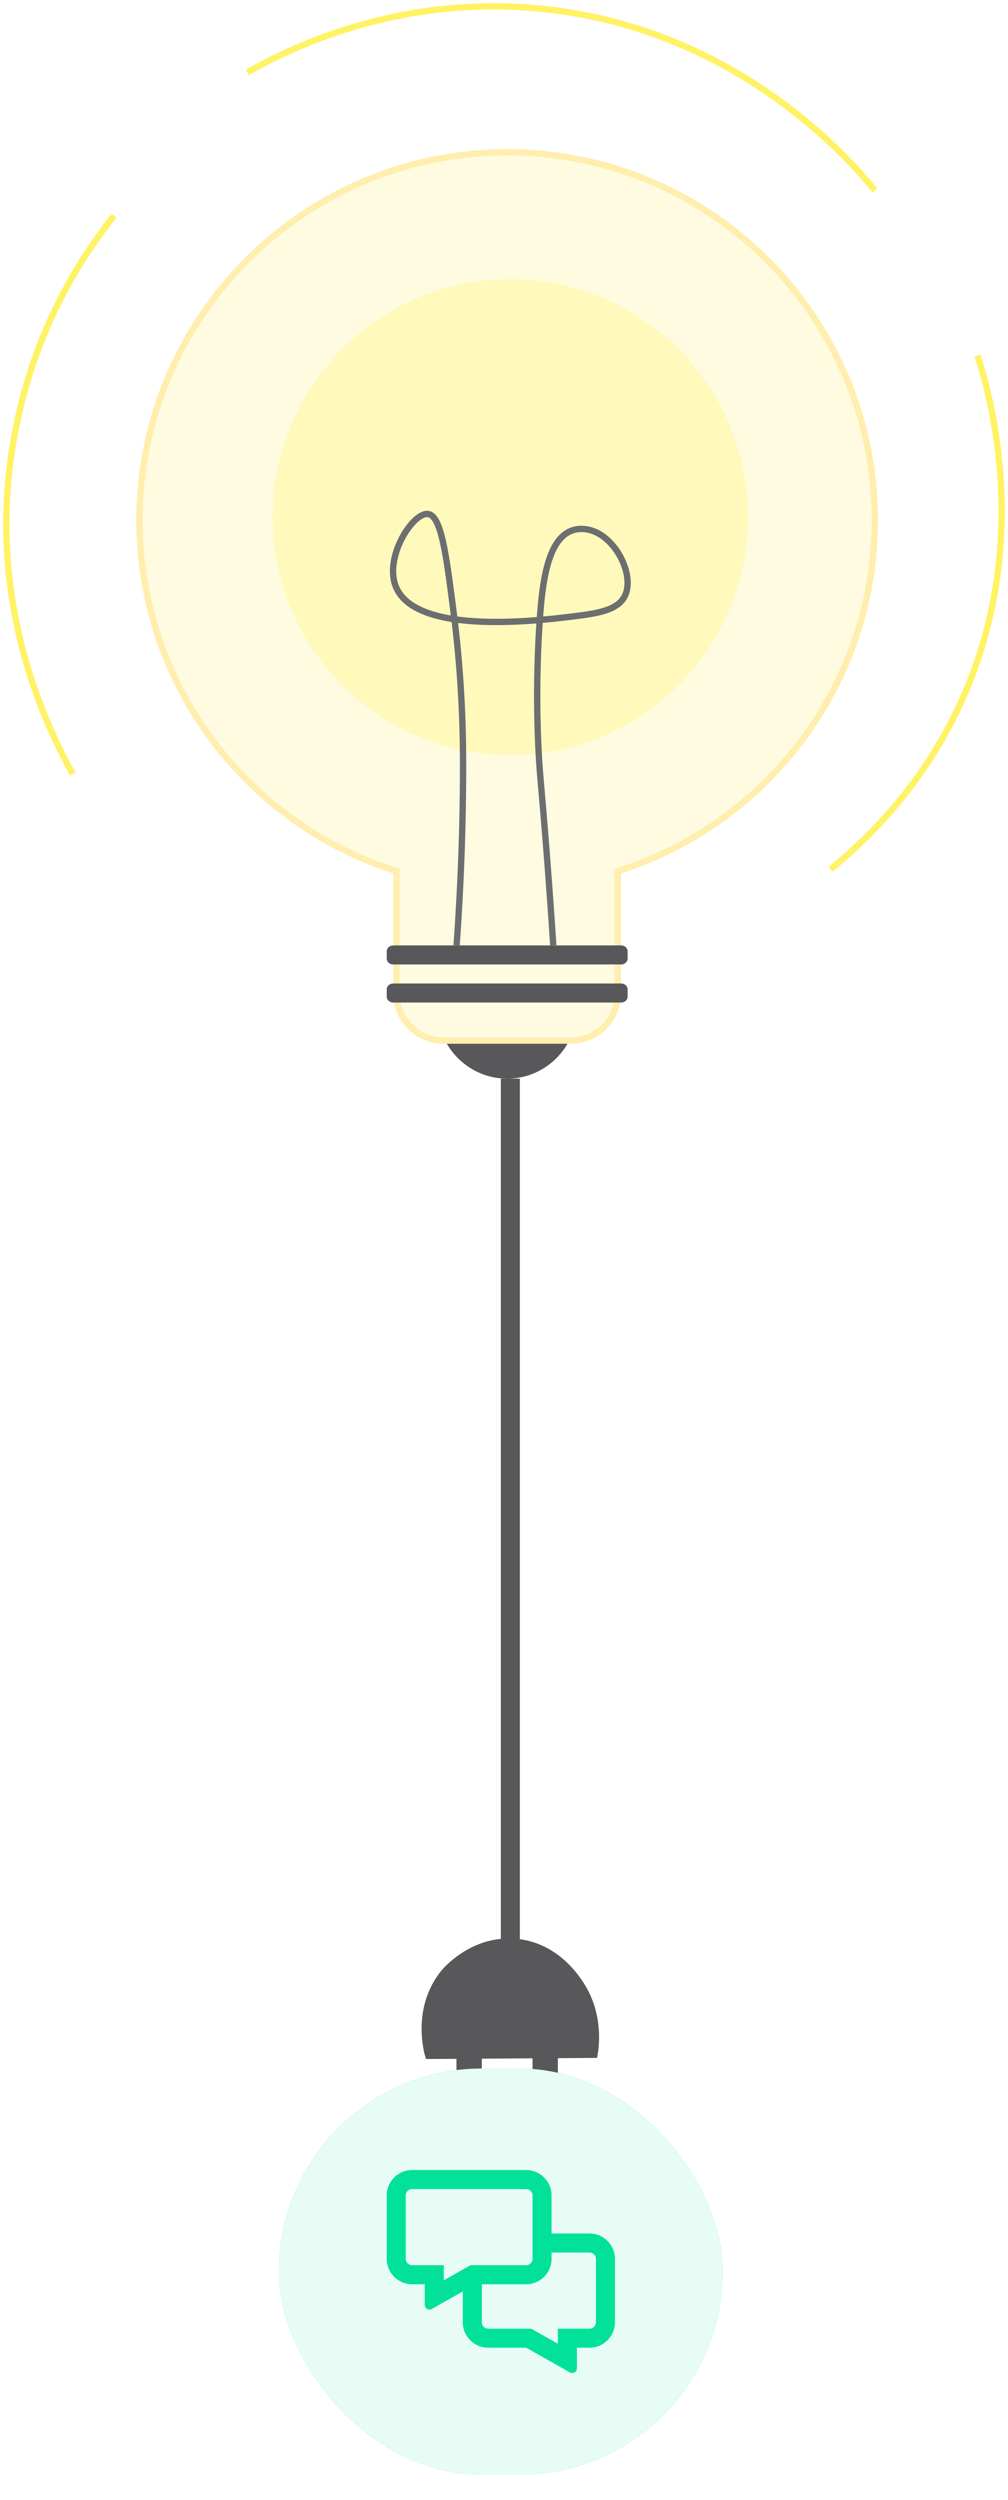 <?xml version="1.0" encoding="UTF-8"?>
<svg width="159px" height="394px" viewBox="0 0 159 394" version="1.1" xmlns="http://www.w3.org/2000/svg" xmlns:xlink="http://www.w3.org/1999/xlink">
    <!-- Generator: Sketch 61 (89581) - https://sketch.com -->
    <title>Group 15</title>
    <desc>Created with Sketch.</desc>
    <defs>
        <filter x="-17.1%" y="-18.8%" width="134.3%" height="137.5%" filterUnits="objectBoundingBox" id="filter-1">
            <feOffset dx="0" dy="2" in="SourceAlpha" result="shadowOffsetOuter1"></feOffset>
            <feGaussianBlur stdDeviation="2" in="shadowOffsetOuter1" result="shadowBlurOuter1"></feGaussianBlur>
            <feColorMatrix values="0 0 0 0 0.2   0 0 0 0 0.2   0 0 0 0 0.2  0 0 0 0.3 0" type="matrix" in="shadowBlurOuter1" result="shadowMatrixOuter1"></feColorMatrix>
            <feMerge>
                <feMergeNode in="shadowMatrixOuter1"></feMergeNode>
                <feMergeNode in="SourceGraphic"></feMergeNode>
            </feMerge>
        </filter>
        <rect id="path-2" x="0" y="0" width="70" height="64" rx="32"></rect>
    </defs>
    <g id="Solid-2.0" stroke="none" stroke-width="1" fill="none" fill-rule="evenodd">
        <g id="Homepage---Light" transform="translate(-235, -2301)">
            <g id="Group-15" transform="translate(236, 2302)">
                <g id="Group-35">
                    <path d="M79,169 L79,169 C72.95,169 68,164.05 68,158.001 C68,151.95 72.95,147 79,147 C85.05,147 90,151.95 90,158.001 C90,164.05 85.05,169 79,169" id="Fill-1" fill="#58585B"></path>
                    <path d="M137,80.987 C137,48.962 111.032,23 79,23 C46.968,23 21,48.962 21,80.987 C21,106.928 38.04,128.886 61.539,136.294 L61.539,155.599 C61.539,159.67 64.871,163 68.942,163 L89.057,163 C93.129,163 96.46,159.67 96.46,155.599 L96.46,136.294 C119.96,128.886 137,106.928 137,80.987" id="Fill-3" fill="#FFFBE1"></path>
                    <path d="M137,80.987 C137,48.962 111.032,23 79,23 C46.968,23 21,48.962 21,80.987 C21,106.928 38.04,128.886 61.539,136.294 L61.539,155.599 C61.539,159.67 64.871,163 68.942,163 L89.057,163 C93.129,163 96.46,159.67 96.46,155.599 L96.46,136.294 C119.96,128.886 137,106.928 137,80.987 Z" id="Stroke-5" stroke="#FFEEAD"></path>
                    <path d="M96.993,151 L61.008,151 C60.454,151 60,150.587 60,150.082 L60,148.918 C60,148.413 60.454,148 61.008,148 L96.993,148 C97.548,148 98,148.413 98,148.918 L98,150.082 C98,150.587 97.548,151 96.993,151" id="Fill-7" fill="#58585B"></path>
                    <path d="M117,80.499 C117,101.21 100.211,118 79.5,118 C58.789,118 42,101.21 42,80.499 C42,59.788 58.789,43 79.5,43 C100.211,43 117,59.788 117,80.499" id="Fill-9" fill="#FFF9BB"></path>
                    <path d="M71.024,148 C71.79,137.276 72.013,128.156 72.041,121.148 C72.062,115.663 71.984,106.809 70.582,95.746 C69.369,86.182 68.58,80.256 66.509,80.008 C64.129,79.723 59.599,86.736 61.422,91.403 C64.555,99.429 85.005,96.715 90.495,96.008 C93.974,95.561 96.53,94.921 97.532,92.981 C99.256,89.643 95.971,83.227 91.69,82.453 C91.268,82.376 90.261,82.207 89.141,82.639 C85.314,84.114 84.524,90.986 84.123,96.93 C83.227,110.175 84.147,120.492 84.24,121.551 C84.78,127.616 85.534,136.673 86.274,148" id="Stroke-11" stroke="#6C6E70"></path>
                    <path d="M96.993,157 L61.008,157 C60.454,157 60,156.587 60,156.082 L60,154.919 C60,154.413 60.454,154 61.008,154 L96.993,154 C97.548,154 98,154.413 98,154.919 L98,156.082 C98,156.587 97.548,157 96.993,157" id="Fill-13" fill="#58585B"></path>
                    <line x1="79.5" y1="169" x2="79.5" y2="305" id="Stroke-15" stroke="#58585B" stroke-width="3"></line>
                    <g id="Group-3" transform="translate(66, 305)" fill="#58585B">
                        <path d="M7.492,22 L6.508,22 C5.678,22 5,21.268 5,20.374 L5,14.625 C5,13.732 5.678,13 6.508,13 L7.492,13 C8.322,13 9,13.732 9,14.625 L9,20.374 C9,21.268 8.322,22 7.492,22" id="Fill-17"></path>
                        <path d="M19.491,22 L18.509,22 C17.679,22 17,21.268 17,20.374 L17,14.625 C17,13.732 17.679,13 18.509,13 L19.491,13 C20.321,13 21,13.732 21,14.625 L21,20.374 C21,21.268 20.321,22 19.491,22" id="Fill-21"></path>
                        <path d="M25.527,8.349 C25.137,7.53 21.808,0.814 14.534,0.065 C7.682,-0.638 3.277,4.562 3.043,4.848 C-1.621,10.552 0.429,17.567 0.563,18 L26.767,17.83 C27.018,16.338 27.474,12.451 25.527,8.349" id="Fill-25"></path>
                    </g>
                    <path d="M91.527,313.349 C91.137,312.53 87.808,305.814 80.534,305.065 C73.682,304.362 69.277,309.562 69.043,309.848 C64.379,315.552 66.429,322.567 66.563,323 L92.767,322.83 C93.018,321.338 93.474,317.451 91.527,313.349 Z" id="Stroke-27" stroke="#58585B"></path>
                    <path d="M10.487,121 C6.486,113.818 -0.978,98.028 0.106,77.568 C0.827,63.932 5.059,53.634 6.716,49.911 C9.995,42.543 13.885,36.906 17,33" id="Stroke-29" stroke="#FFF365"></path>
                    <path d="M38,10.427 C44.107,6.926 61.89,-2.2 85.435,0.489 C115.819,3.96 133.373,24.547 137,29" id="Stroke-31" stroke="#FFF365"></path>
                    <path d="M153.185,55 C155.284,61.584 162.156,85.911 149.872,111.177 C143.942,123.375 135.688,131.388 130,136" id="Stroke-33" stroke="#FFF365"></path>
                </g>
                <g id="Group-14" filter="url(#filter-1)" transform="translate(43, 323)">
                    <g id="Rectangle">
                        <use fill="#01E19A" xlink:href="#path-2"></use>
                        <use fill-opacity="0.9" fill="#FFFFFF" xlink:href="#path-2"></use>
                    </g>
                    <path d="M46.25,48 C46.637,48 47,47.694 47,47.25 L47,44 L49,44 C51.206,44 53,42.206 53,40 L53,30 C53,27.794 51.206,26 49,26 L43,26 L43,20 C43,17.794 41.206,16 39,16 L21,16 C18.794,16 17,17.794 17,20 L17,30 C17,32.206 18.794,34 21,34 L23,34 L23,37.25 C23,37.694 23.362,38 23.75,38 C23.9,38 24.056,37.956 24.194,37.85 L29,35.131 L29,40 C29,42.206 30.794,44 33,44 L39,44 L45.806,47.85 C45.944,47.95 46.1,48 46.25,48 Z M26,33.381 L26,31 L21,31 C20.45,31 20,30.55 20,30 L20,20 C20,19.45 20.45,19 21,19 L39,19 C39.55,19 40,19.45 40,20 L40,30 C40,30.55 39.55,31 39,31 L30.212,31 L29.525,31.388 L26,33.381 Z M44,43.381 L40.475,41.388 L39.787,41 L33,41 C32.45,41 32,40.55 32,40 L32,34 L39,34 C41.206,34 43,32.206 43,30 L43,29 L49,29 C49.55,29 50,29.45 50,30 L50,40 C50,40.55 49.55,41 49,41 L44,41 L44,43.381 Z" id="c" fill="#01E19A" fill-rule="nonzero"></path>
                </g>
            </g>
        </g>
    </g>
</svg>
